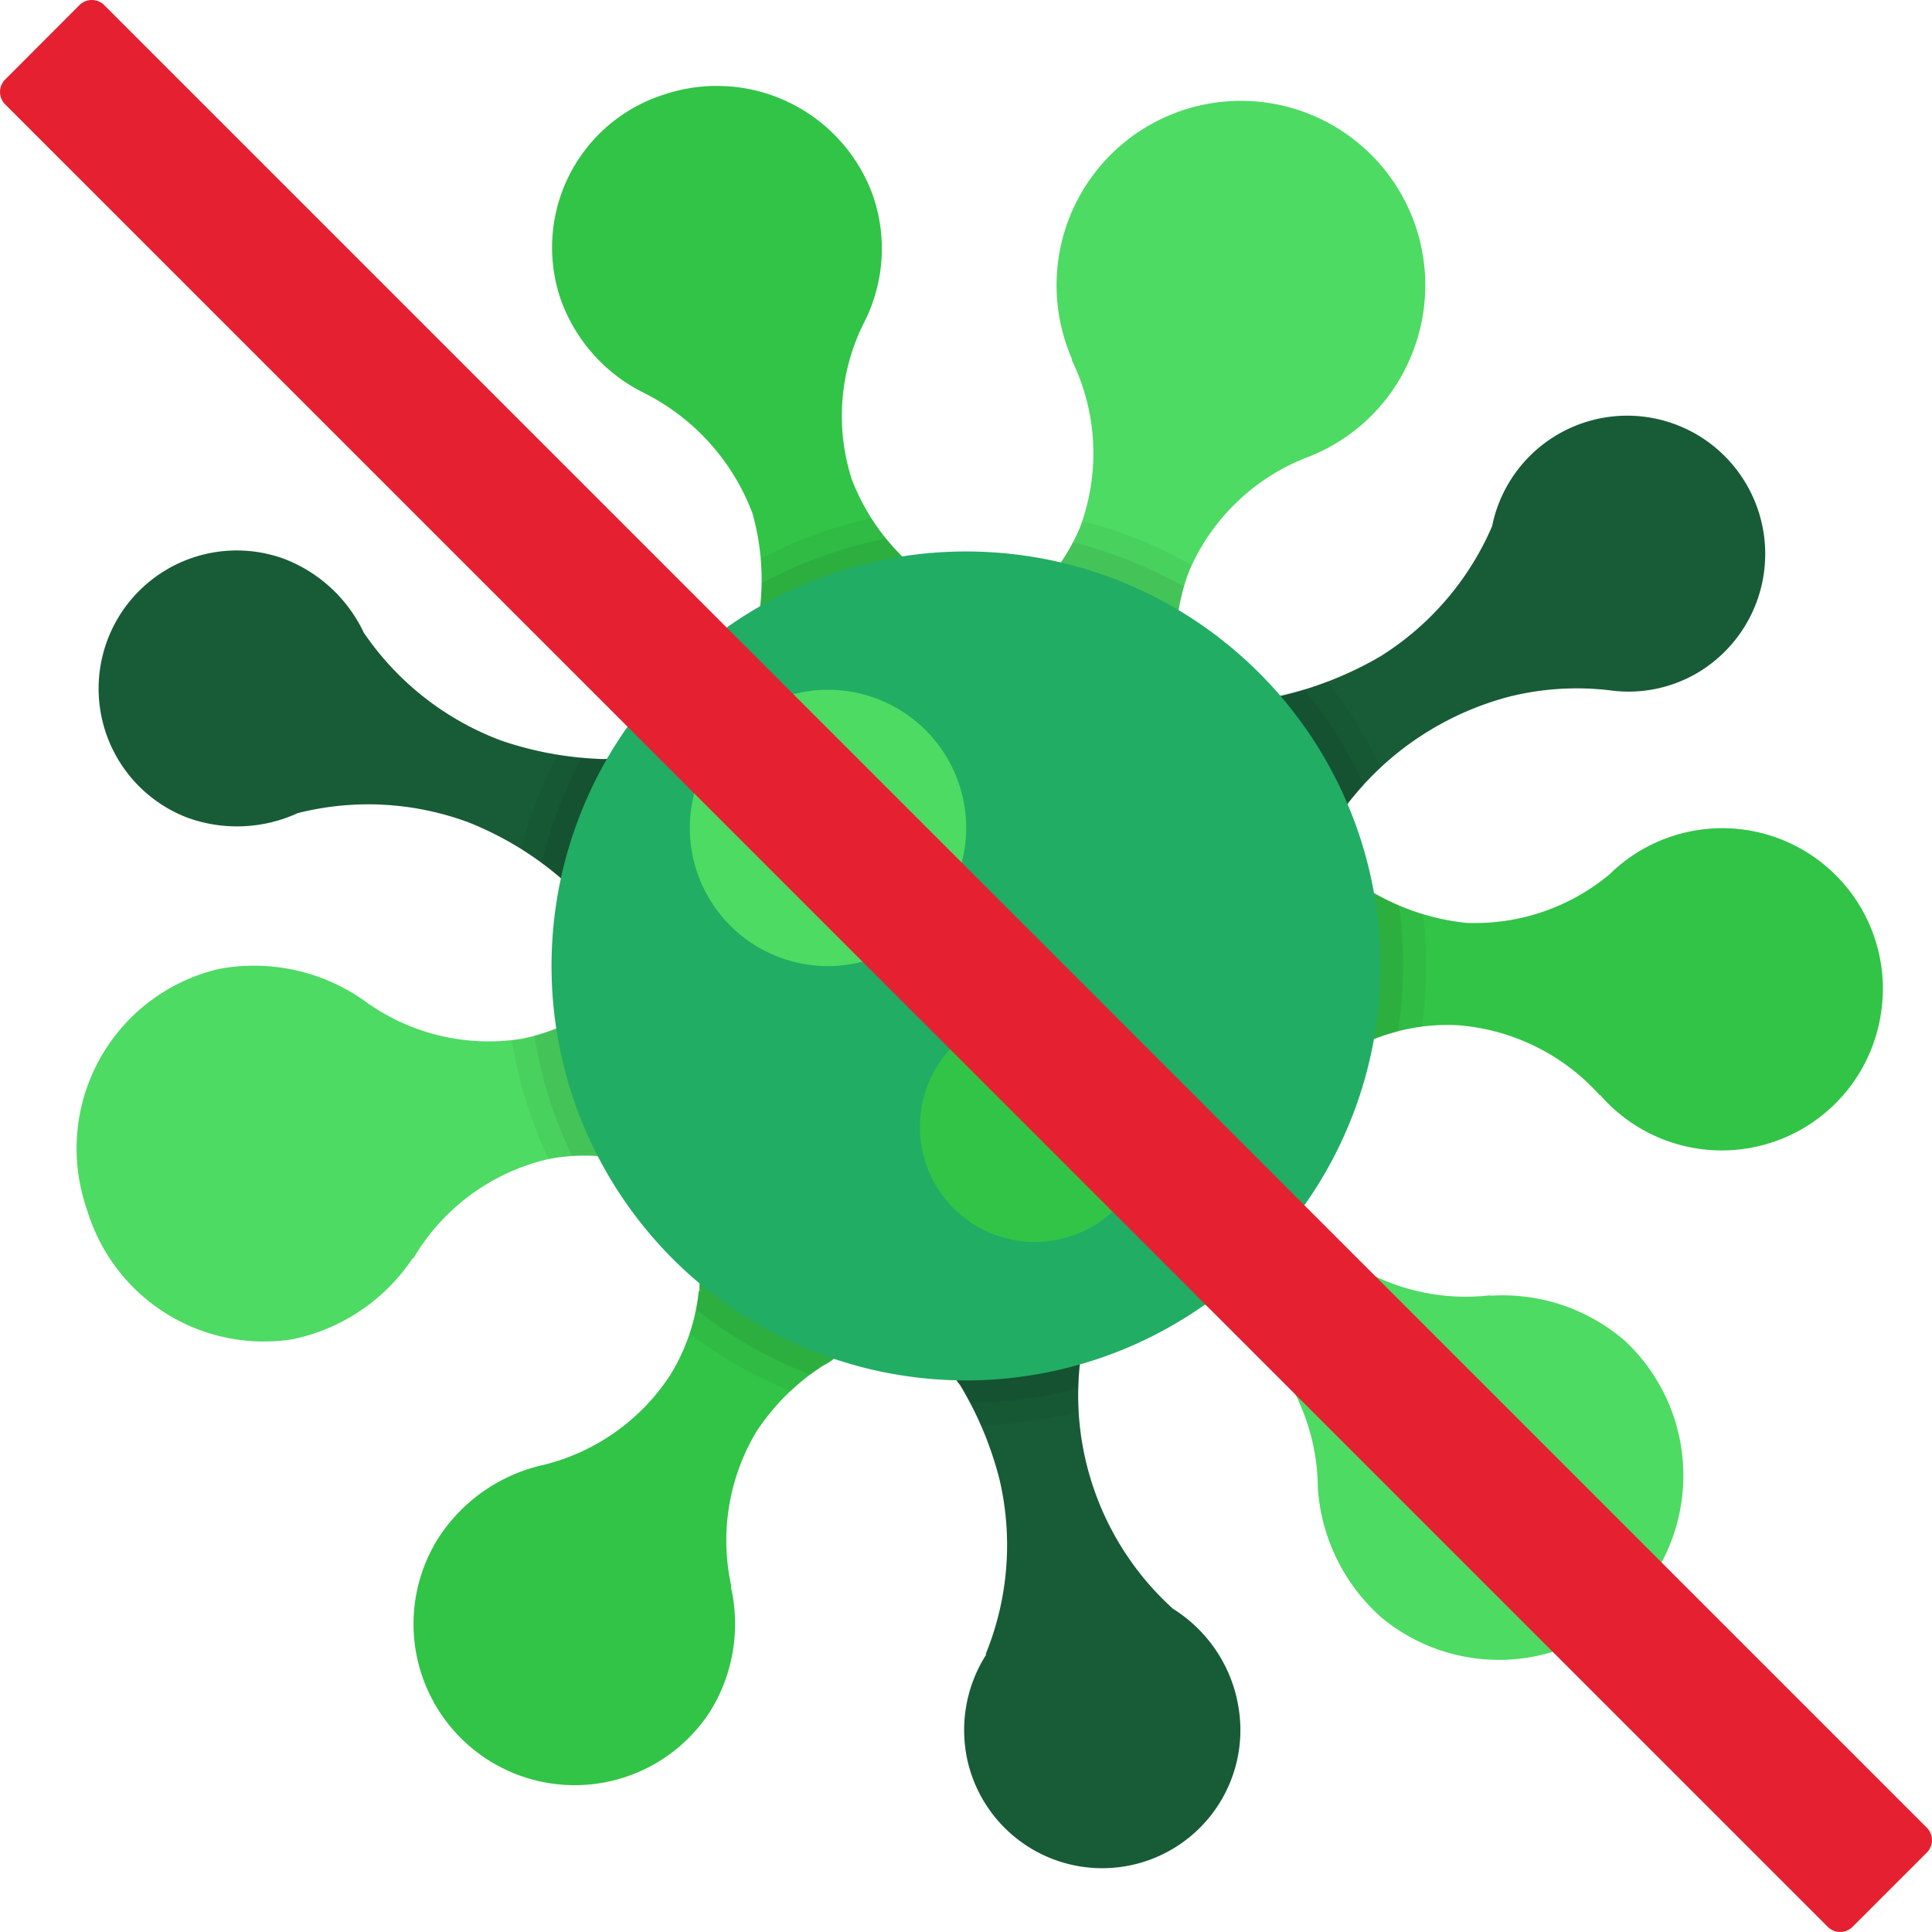 <svg id="icons8_virus_free" xmlns="http://www.w3.org/2000/svg" xmlns:xlink="http://www.w3.org/1999/xlink" width="55" height="55" viewBox="0 0 53.442 53.443">
  <defs>
    <linearGradient id="linear-gradient" x1="0.5" y1="5.778" x2="0.5" y2="7.028" gradientUnits="objectBoundingBox">
      <stop offset="0" stop-color="#21ad64"/>
      <stop offset="1" stop-color="#088242"/>
    </linearGradient>
  </defs>
  <path id="Tracé_6099" data-name="Tracé 6099" d="M19.937,20.855a1.9,1.9,0,0,0-.814-.111,9.6,9.6,0,0,1-2.829-.51,7.969,7.969,0,0,1-3.8-2.976l0,.006A4.036,4.036,0,0,0,10.27,15.2a3.822,3.822,0,0,0-2.678,7.159,4.023,4.023,0,0,0,3.065-.12,7.961,7.961,0,0,1,4.743.262,9.109,9.109,0,0,1,2.581,1.573l.006-.017a1.911,1.911,0,1,0,1.95-3.206Z" transform="translate(-2.423 0.254)" fill="#185c37"/>
  <path id="Tracé_6100" data-name="Tracé 6100" d="M14.891,22.416a4.34,4.34,0,0,0-.56-.382,11.889,11.889,0,0,1,1.006-2.624c.229.025.446.064.662.076a4.877,4.877,0,0,0,.6.038,1.814,1.814,0,0,1,.815.115,1.911,1.911,0,0,1-1.338,3.58,1.776,1.776,0,0,1-.611-.382l-.013.025A5.068,5.068,0,0,0,14.891,22.416Z" transform="translate(0.085 1.468)" opacity="0.05"/>
  <path id="Tracé_6101" data-name="Tracé 6101" d="M15.33,22.846a5.069,5.069,0,0,0-.56-.446,12.3,12.3,0,0,1,1.108-2.93,4.877,4.877,0,0,0,.6.038,1.814,1.814,0,0,1,.815.115,1.911,1.911,0,0,1-1.338,3.58,1.776,1.776,0,0,1-.611-.382Z" transform="translate(0.205 1.485)" opacity="0.07"/>
  <path id="Tracé_6102" data-name="Tracé 6102" d="M22.367,26.7c-.282-1.38-1.274-2.34-2.219-2.148a1.331,1.331,0,0,0-.735.46l-.011-.054a5.327,5.327,0,0,1-2.354,1.163,5.826,5.826,0,0,1-4.408-1.013,5.278,5.278,0,0,0-4-.814,5.1,5.1,0,0,0,2.032,9.986,5.277,5.277,0,0,0,3.311-2.231l.028-.01a5.866,5.866,0,0,1,3.727-2.74,5.3,5.3,0,0,1,2.581.139l-.006-.029a1.332,1.332,0,0,0,.856.136C22.11,29.35,22.647,28.077,22.367,26.7Z" transform="translate(-2.574 2.765)" fill="#4ddb63"/>
  <path id="Tracé_6103" data-name="Tracé 6103" d="M18.532,29.469a1.348,1.348,0,0,1-.853-.127l.013.025a5.359,5.359,0,0,0-1.9-.229,3.793,3.793,0,0,0-.65.089,12.421,12.421,0,0,1-.994-3.146,1.932,1.932,0,0,0,.268-.038,1.877,1.877,0,0,0,.357-.1,5.143,5.143,0,0,0,2-1.057l.013.051a1.378,1.378,0,0,1,.739-.459c.943-.191,1.936.777,2.217,2.153S19.487,29.278,18.532,29.469Z" transform="translate(0.035 2.84)" opacity="0.05"/>
  <path id="Tracé_6104" data-name="Tracé 6104" d="M18.4,29.469a1.348,1.348,0,0,1-.853-.127l.013.025a5.359,5.359,0,0,0-1.9-.229,11.87,11.87,0,0,1-1.019-3.2,5.143,5.143,0,0,0,2-1.057l.013.051a1.378,1.378,0,0,1,.739-.459c.943-.191,1.936.777,2.217,2.153S19.353,29.278,18.4,29.469Z" transform="translate(0.169 2.84)" opacity="0.07"/>
  <path id="Tracé_6105" data-name="Tracé 6105" d="M22.347,26.664c-.264-1.382-1.246-2.355-2.192-2.176a1.326,1.326,0,0,0-.74.451l-.01-.054a5.325,5.325,0,0,1-2.368,1.134,5.829,5.829,0,0,1-4.395-1.066,5.284,5.284,0,0,0-3.994-.864A5.1,5.1,0,0,0,10.559,34.1,5.273,5.273,0,0,0,13.9,31.91l.028-.01a5.861,5.861,0,0,1,3.76-2.694,5.3,5.3,0,0,1,2.578.169l-.006-.029a1.323,1.323,0,0,0,.855.146C22.057,29.312,22.611,28.046,22.347,26.664Z" transform="translate(-2.587 2.713)" fill="#4ddb63"/>
  <path id="Tracé_6106" data-name="Tracé 6106" d="M18.47,29.392a1.349,1.349,0,0,1-.852-.138l.013.025a5.354,5.354,0,0,0-1.9-.252,3.806,3.806,0,0,0-.651.082,12.435,12.435,0,0,1-.955-3.158,1.921,1.921,0,0,0,.268-.034,1.9,1.9,0,0,0,.358-.1,5.15,5.15,0,0,0,2.013-1.033l.011.051a1.378,1.378,0,0,1,.744-.45c.945-.18,1.926.8,2.19,2.18S19.428,29.213,18.47,29.392Z" transform="translate(0.03 2.816)" opacity="0.05"/>
  <path id="Tracé_6107" data-name="Tracé 6107" d="M18.336,29.392a1.349,1.349,0,0,1-.852-.138l.013.025a5.354,5.354,0,0,0-1.9-.252,11.885,11.885,0,0,1-.98-3.21,5.15,5.15,0,0,0,2.013-1.033l.011.051a1.378,1.378,0,0,1,.744-.45c.945-.18,1.926.8,2.19,2.18S19.294,29.214,18.336,29.392Z" transform="translate(0.164 2.816)" opacity="0.07"/>
  <path id="Tracé_6108" data-name="Tracé 6108" d="M20.775,39.572l.018.011a5.862,5.862,0,0,1,.7-4.316,6.306,6.306,0,0,1,1.837-1.813,1.316,1.316,0,0,0,.552-.483,2.013,2.013,0,0,0-1-2.6A2.012,2.012,0,0,0,20.1,30.6a1.351,1.351,0,0,0-.189.8l-.022-.013a5.51,5.51,0,0,1-.792,2.335,5.846,5.846,0,0,1-3.513,2.485,4.668,4.668,0,0,0-2.931,2.071,4.459,4.459,0,0,0,7.554,4.739A4.59,4.59,0,0,0,20.775,39.572Z" transform="translate(-0.559 4.317)" fill="#31c447"/>
  <path id="Tracé_6109" data-name="Tracé 6109" d="M22.234,32.969a1.264,1.264,0,0,1-.549.485l-.339.238a6.041,6.041,0,0,0-.536.459,12.035,12.035,0,0,1-2.817-1.6,5.5,5.5,0,0,0,.175-.666c.034-.167.056-.332.076-.5l.025.013a1.314,1.314,0,0,1,.185-.795,2.017,2.017,0,0,1,2.785-.233A2.011,2.011,0,0,1,22.234,32.969Z" transform="translate(1.082 4.336)" opacity="0.05"/>
  <path id="Tracé_6110" data-name="Tracé 6110" d="M22.2,32.969a1.264,1.264,0,0,1-.549.485l-.339.238a11.982,11.982,0,0,1-3.178-1.808c.034-.167.056-.332.076-.5l.025.013a1.314,1.314,0,0,1,.185-.795,2.017,2.017,0,0,1,2.785-.233A2.011,2.011,0,0,1,22.2,32.969Z" transform="translate(1.12 4.336)" opacity="0.07"/>
  <path id="Tracé_6111" data-name="Tracé 6111" d="M25.124,18.544a1.322,1.322,0,0,0-.389-.568l.036-.014a6.1,6.1,0,0,1-1.473-2.21,5.739,5.739,0,0,1,.326-4.317,4.5,4.5,0,0,0,.265-3.517A4.588,4.588,0,0,0,18.115,5.1a4.436,4.436,0,0,0-2.879,5.643,4.616,4.616,0,0,0,2.325,2.62,6.154,6.154,0,0,1,2.988,3.324,6.83,6.83,0,0,1,.218,2.557,1.29,1.29,0,0,0,.031.712,2.08,2.08,0,0,0,2.707.88C24.7,20.449,25.423,19.421,25.124,18.544Z" transform="translate(0.265 -2.488)" fill="#31c447"/>
  <path id="Tracé_6112" data-name="Tracé 6112" d="M23.892,15.966c.294.876-.427,1.915-1.622,2.307a2.093,2.093,0,0,1-2.706-.882,1.325,1.325,0,0,1-.032-.713c.011-.191.036-.4.034-.606a6.066,6.066,0,0,0-.019-.68,12.309,12.309,0,0,1,3.066-1.122c.132.19.278.38.409.557a7.377,7.377,0,0,0,.513.557l-.039.025A1.32,1.32,0,0,1,23.892,15.966Z" transform="translate(1.492 0.068)" opacity="0.05"/>
  <path id="Tracé_6113" data-name="Tracé 6113" d="M23.892,15.846c.294.876-.427,1.915-1.622,2.307a2.093,2.093,0,0,1-2.706-.882,1.325,1.325,0,0,1-.032-.713c.011-.191.036-.4.034-.606a12.7,12.7,0,0,1,3.456-1.246,7.377,7.377,0,0,0,.513.557l-.039.025A1.32,1.32,0,0,1,23.892,15.846Z" transform="translate(1.492 0.187)" opacity="0.07"/>
  <path id="Tracé_6114" data-name="Tracé 6114" d="M31.631,42.49a3.968,3.968,0,0,0-1.774-2.507A7.975,7.975,0,0,1,27.3,33.072l-.022,0a1.911,1.911,0,1,0-3.311.717,9.7,9.7,0,0,1,1.1,2.645,7.971,7.971,0,0,1-.392,4.814l.024-.005a3.878,3.878,0,0,0-.522,2.95,3.822,3.822,0,1,0,7.451-1.707Z" transform="translate(2.587 4.517)" fill="#185c37"/>
  <path id="Tracé_6115" data-name="Tracé 6115" d="M27.275,33.079l.025-.013c-.032.256-.051.524-.057.791a5.541,5.541,0,0,0,.017.662,12.753,12.753,0,0,1-2.717.385c-.094-.214-.2-.428-.308-.629-.08-.163-.173-.327-.266-.478a1.96,1.96,0,0,1-.389-.781A1.911,1.911,0,0,1,27.3,32.16,1.877,1.877,0,0,1,27.275,33.079Z" transform="translate(2.59 4.535)" opacity="0.05"/>
  <path id="Tracé_6116" data-name="Tracé 6116" d="M27.276,33.079l.025-.013c-.032.256-.051.524-.057.791a11.491,11.491,0,0,1-2.819.413l-.191.005c-.08-.163-.173-.327-.266-.478a1.96,1.96,0,0,1-.389-.781A1.911,1.911,0,0,1,27.3,32.16,1.862,1.862,0,0,1,27.276,33.079Z" transform="translate(2.59 4.536)" opacity="0.07"/>
  <path id="Tracé_6117" data-name="Tracé 6117" d="M36.127,12.213a5.1,5.1,0,1,0-9.393.12l-.006.028a5.861,5.861,0,0,1,.227,4.62,5.314,5.314,0,0,1-1.539,2.075l.028.011a1.321,1.321,0,0,0-.586.638c-.362.894.4,2.046,1.708,2.573s2.655.229,3.017-.665a1.317,1.317,0,0,0,.022-.866l.051.02a5.327,5.327,0,0,1,.33-2.606,5.848,5.848,0,0,1,3.327-3.143A5.069,5.069,0,0,0,36.127,12.213Z" transform="translate(2.921 -2.396)" fill="#4ddb63"/>
  <path id="Tracé_6118" data-name="Tracé 6118" d="M26.567,19.783c-1.313-.526-2.07-1.679-1.711-2.581a1.344,1.344,0,0,1,.582-.639l-.025-.011a5.173,5.173,0,0,0,1.334-1.641,3.323,3.323,0,0,0,.205-.425c.024-.051.036-.1.06-.154a11.824,11.824,0,0,1,3.027,1.22c-.011.038-.036.078-.048.116a4.872,4.872,0,0,0-.166.476,5.4,5.4,0,0,0-.173,2.132l-.052-.024a1.347,1.347,0,0,1-.015.868C29.223,20.007,27.868,20.309,26.567,19.783Z" transform="translate(2.926 0.085)" opacity="0.05"/>
  <path id="Tracé_6119" data-name="Tracé 6119" d="M26.567,19.659c-1.313-.526-2.07-1.679-1.711-2.581a1.344,1.344,0,0,1,.582-.639l-.025-.011a5.173,5.173,0,0,0,1.334-1.641,12.746,12.746,0,0,1,3.078,1.232,5.4,5.4,0,0,0-.173,2.132l-.052-.024a1.347,1.347,0,0,1-.015.868C29.223,19.883,27.868,20.185,26.567,19.659Z" transform="translate(2.927 0.208)" opacity="0.07"/>
  <path id="Tracé_6120" data-name="Tracé 6120" d="M41.357,33.451a5.166,5.166,0,0,0-3.748-1.284l-.018-.011a5.857,5.857,0,0,1-4.433-1.327A5.3,5.3,0,0,1,31.7,28.644l-.037.041a1.33,1.33,0,0,0-.406-.767c-.722-.639-2.064-.3-3,.752s-1.1,2.425-.381,3.065a1.325,1.325,0,0,0,.809.31l-.02.023a5.321,5.321,0,0,1,2.3,1.171,5.865,5.865,0,0,1,1.857,4.232A5.249,5.249,0,0,0,34.6,41.084a5.1,5.1,0,0,0,6.755-7.633Z" transform="translate(3.631 3.675)" fill="#4ddb63"/>
  <path id="Tracé_6121" data-name="Tracé 6121" d="M32.69,30.353a4.907,4.907,0,0,0,.446.446,13.311,13.311,0,0,1-2.318,2.318,2.877,2.877,0,0,0-.522-.382,5.316,5.316,0,0,0-1.618-.675l.013-.013a1.288,1.288,0,0,1-.8-.318c-.726-.637-.561-2,.369-3.057s2.28-1.389,3.006-.752a1.359,1.359,0,0,1,.408.764l.025-.038A5.562,5.562,0,0,0,32.69,30.353Z" transform="translate(3.652 3.696)" opacity="0.05"/>
  <path id="Tracé_6122" data-name="Tracé 6122" d="M31.7,28.646a5.562,5.562,0,0,0,.994,1.707,13.249,13.249,0,0,1-2.395,2.382,5.316,5.316,0,0,0-1.618-.675l.013-.013a1.288,1.288,0,0,1-.8-.318c-.726-.637-.56-2,.369-3.057s2.28-1.389,3.006-.752a1.359,1.359,0,0,1,.408.764Z" transform="translate(3.653 3.697)" opacity="0.07"/>
  <path id="Tracé_6123" data-name="Tracé 6123" d="M44.03,13.839A3.813,3.813,0,0,0,37.054,15.1a7.954,7.954,0,0,1-3.094,3.6,9.9,9.9,0,0,1-2.825,1.108,1.887,1.887,0,0,0-.653.252,1.911,1.911,0,1,0,2.586,2.7,8.332,8.332,0,0,1,4.465-2.949,7.741,7.741,0,0,1,2.791-.173,3.752,3.752,0,0,0,2.5-.538A3.824,3.824,0,0,0,44.03,13.839Z" transform="translate(4.219 -0.541)" fill="#185c37"/>
  <path id="Tracé_6124" data-name="Tracé 6124" d="M29.872,21.12a1.912,1.912,0,0,1,.614-2.642,1.748,1.748,0,0,1,.647-.247l-.013-.025c.229-.054.457-.106.712-.172a6.366,6.366,0,0,0,.647-.222,12.268,12.268,0,0,1,1.487,2.408,5.471,5.471,0,0,0-.468.475c-.164.167-.3.334-.429.488a1.918,1.918,0,0,1-3.2-.062Z" transform="translate(4.237 1.033)" opacity="0.05"/>
  <path id="Tracé_6125" data-name="Tracé 6125" d="M29.872,21.073a1.912,1.912,0,0,1,.614-2.642,1.748,1.748,0,0,1,.647-.247l-.013-.025c.229-.054.457-.106.712-.172A11.684,11.684,0,0,1,33.5,20.647c-.164.167-.3.334-.429.488a1.918,1.918,0,0,1-3.2-.062Z" transform="translate(4.237 1.08)" opacity="0.07"/>
  <path id="Tracé_6126" data-name="Tracé 6126" d="M47.473,25.738a4.444,4.444,0,0,0-7.551-3.453,5.818,5.818,0,0,1-3.971,1.343,6.52,6.52,0,0,1-2.6-.853V22.8a1.29,1.29,0,0,0-.559-.175c-.922-.057-1.734.894-1.808,2.122a2.014,2.014,0,0,0,1.535,2.327,1.357,1.357,0,0,0,.792-.218v.025a5.48,5.48,0,0,1,2.429-.42,5.874,5.874,0,0,1,3.916,1.941v-.019a4.454,4.454,0,0,0,7.815-2.65Z" transform="translate(4.602 1.9)" fill="#31c447"/>
  <path id="Tracé_6127" data-name="Tracé 6127" d="M34.828,24.472a12.155,12.155,0,0,1-.115,1.681,4.094,4.094,0,0,0-.662.14,4.169,4.169,0,0,0-.739.242V26.51a1.348,1.348,0,0,1-.79.217c-.917-.051-1.605-1.1-1.541-2.331s.892-2.178,1.809-2.115a1.212,1.212,0,0,1,.561.178v-.038a5.5,5.5,0,0,0,.726.357c.217.089.433.178.662.255A10.785,10.785,0,0,1,34.828,24.472Z" transform="translate(4.618 2.249)" opacity="0.05"/>
  <path id="Tracé_6128" data-name="Tracé 6128" d="M34.191,24.472a12.4,12.4,0,0,1-.14,1.822,4.169,4.169,0,0,0-.739.242V26.51a1.348,1.348,0,0,1-.79.217c-.917-.051-1.605-1.1-1.541-2.331s.892-2.178,1.809-2.115a1.212,1.212,0,0,1,.561.178v-.038a5.5,5.5,0,0,0,.726.357A12.477,12.477,0,0,1,34.191,24.472Z" transform="translate(4.619 2.249)" opacity="0.07"/>
  <path id="Tracé_6129" data-name="Tracé 6129" d="M26.465,15A11.465,11.465,0,1,0,37.93,26.465,11.464,11.464,0,0,0,26.465,15Z" transform="translate(0.256 0.255)" fill="url(#linear-gradient)"/>
  <path id="Tracé_6130" data-name="Tracé 6130" d="M21.822,25.643a3.822,3.822,0,1,1,3.822-3.822A3.832,3.832,0,0,1,21.822,25.643Z" transform="translate(1.082 1.082)" fill="#4ddb63"/>
  <path id="Tracé_6131" data-name="Tracé 6131" d="M26.185,31.369a3.185,3.185,0,1,1,3.185-3.185A3.193,3.193,0,0,1,26.185,31.369Z" transform="translate(2.444 2.988)" fill="#31c447"/>
  <path id="Tracé_6132" data-name="Tracé 6132" d="M56.3,53.559,5.883,3.142a.485.485,0,0,0-.686,0L3.142,5.2a.485.485,0,0,0,0,.686L53.559,56.3a.485.485,0,0,0,.686,0L56.3,54.245A.486.486,0,0,0,56.3,53.559Z" transform="translate(-3 -3)" fill="#e52030"/>
</svg>
